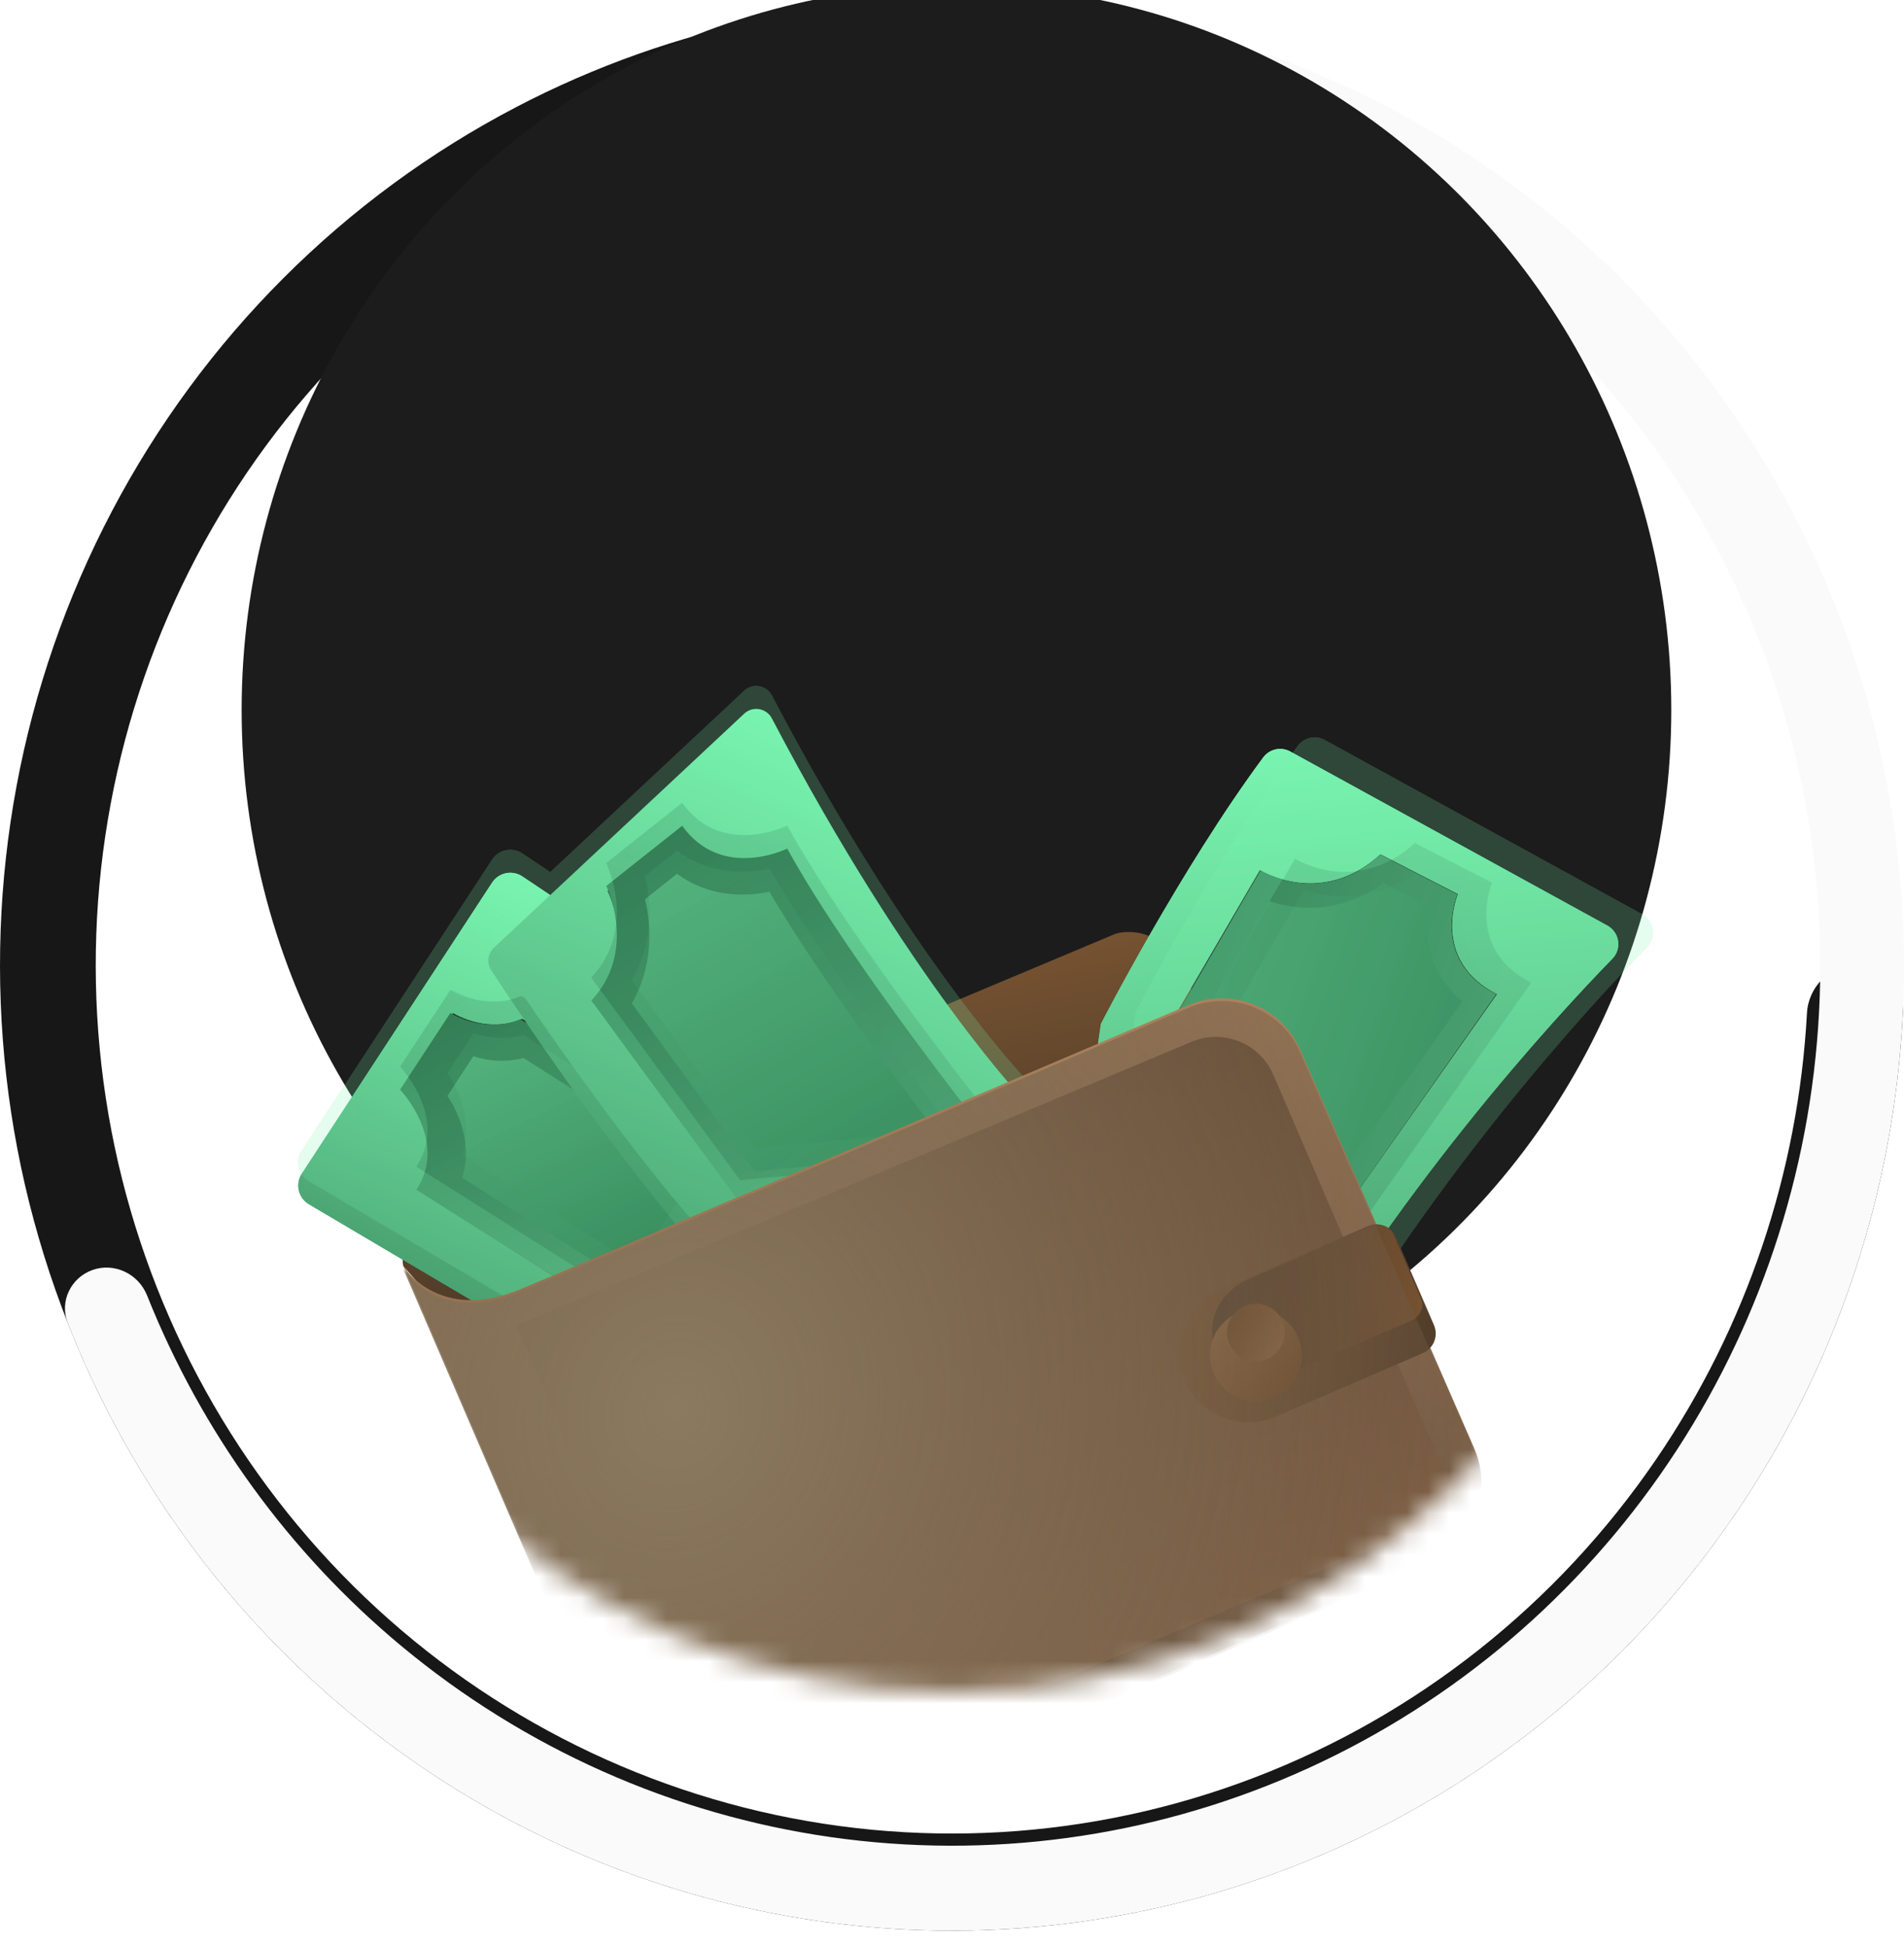 <svg width="90" height="92" viewBox="0 0 90 92" fill="none" xmlns="http://www.w3.org/2000/svg">
<path d="M87.737 45.621C88.987 45.621 90.006 46.635 89.945 47.883C89.53 56.361 86.788 64.571 82.007 71.576C76.802 79.204 69.428 85.041 60.867 88.311C52.306 91.582 42.966 92.129 34.09 89.88C25.215 87.632 17.227 82.695 11.189 75.726C5.152 68.758 1.354 60.09 0.3 50.877C-0.754 41.664 0.986 32.345 5.29 24.16C9.593 15.976 16.255 9.316 24.387 5.068C31.841 1.174 40.205 -0.524 48.534 0.141C49.794 0.242 50.677 1.395 50.516 2.648C50.354 3.908 49.2 4.789 47.934 4.696C40.523 4.15 33.091 5.682 26.46 9.146C19.145 12.967 13.154 18.957 9.283 26.319C5.412 33.68 3.847 42.062 4.795 50.348C5.743 58.635 9.16 66.431 14.589 72.699C20.02 78.966 27.205 83.407 35.188 85.43C43.17 87.452 51.572 86.96 59.271 84.018C66.971 81.077 73.604 75.826 78.285 68.966C82.543 62.728 85.002 55.428 85.413 47.882C85.481 46.635 86.488 45.621 87.737 45.621Z" fill="#171717"/>
<path d="M45 2.006C45 0.898 45.899 -0.005 47.005 0.045C54.563 0.387 61.926 2.656 68.406 6.657C75.458 11.011 81.192 17.247 84.981 24.684C88.771 32.121 90.468 40.472 89.889 48.822C89.31 57.172 86.475 65.199 81.697 72.025C76.918 78.851 70.379 84.213 62.795 87.523C55.212 90.833 46.876 91.964 38.7 90.792C30.525 89.62 22.825 86.191 16.444 80.879C10.564 75.984 6.012 69.665 3.201 62.52C2.803 61.508 3.348 60.384 4.373 60.02C5.411 59.653 6.545 60.203 6.953 61.226C9.523 67.664 13.645 73.358 18.956 77.778C24.776 82.623 31.798 85.751 39.255 86.82C46.711 87.888 54.313 86.857 61.23 83.838C68.147 80.819 74.111 75.929 78.469 69.703C82.828 63.477 85.413 56.156 85.941 48.54C86.47 40.925 84.921 33.309 81.465 26.526C78.009 19.743 72.779 14.054 66.347 10.084C60.488 6.466 53.837 4.401 47.005 4.062C45.899 4.007 45 3.114 45 2.006Z" fill="#FAFAFA"/>
<g filter="url(#filter0_i_422_431)">
<ellipse cx="45.211" cy="45.556" rx="33.789" ry="34.255" fill="#1C1C1C"/>
</g>
<mask id="mask0_422_431" style="mask-type:alpha" maskUnits="userSpaceOnUse" x="10" y="11" width="69" height="69">
<ellipse cx="44.993" cy="45.476" rx="34.007" ry="34.476" fill="#1C1C1C"/>
</mask>
<g mask="url(#mask0_422_431)">
<path d="M19.071 59.852C19.071 59.852 18.568 58.429 21.139 57.376C23.709 56.321 52.739 44.126 52.739 44.126C52.739 44.126 54.857 43.438 56.029 46.104L56.599 47.348L29.192 62.609L21.202 62.243L19.071 59.852Z" fill="url(#paint0_linear_422_431)"/>
<g filter="url(#filter1_d_422_431)">
<g filter="url(#filter2_f_422_431)">
<path d="M38.201 52.404L28.548 42.914L24.687 40.332C24.214 40.016 23.575 40.148 23.262 40.625L14.267 54.382C13.947 54.871 14.099 55.527 14.6 55.825L34.589 67.631L38.201 52.404ZM30.808 62.175L19.761 55.175C21.291 52.82 19.031 50.435 19.031 50.435L21.406 46.786C23.267 47.813 24.682 47.054 24.682 47.054L34.909 53.56L34.143 57.36L30.808 62.175Z" fill="url(#paint1_linear_422_431)"/>
</g>
<path d="M38.201 52.404L28.548 42.914L24.687 40.332C24.214 40.016 23.575 40.148 23.262 40.625L14.267 54.382C13.947 54.871 14.099 55.527 14.6 55.825L34.589 67.631L38.201 52.404ZM30.808 62.175L19.761 55.175C21.291 52.82 19.031 50.435 19.031 50.435L21.406 46.786C23.267 47.813 24.682 47.054 24.682 47.054L34.909 53.56L34.143 57.36L30.808 62.175Z" fill="url(#paint2_linear_422_431)"/>
<path d="M34.237 57.425L30.901 62.203L19.684 55.143C21.213 52.806 18.912 50.41 18.912 50.41L21.287 46.788C23.176 47.826 24.6 47.078 24.6 47.078L34.985 53.64L34.237 57.425Z" fill="url(#paint3_linear_422_431)"/>
<g filter="url(#filter3_f_422_431)">
<path d="M32.276 56.482L30.015 59.753L21.849 54.576C22.317 53.097 21.773 51.652 21.15 50.707L22.372 48.831C23.373 49.154 24.211 49.057 24.747 48.915L32.774 54.024L32.276 56.482Z" fill="url(#paint4_linear_422_431)"/>
</g>
<path d="M48.546 51.067C48.546 51.067 43.064 45.411 36.485 32.863C36.231 32.378 35.582 32.266 35.181 32.638L23.343 43.707C23.05 43.983 22.996 44.427 23.218 44.763C24.657 46.963 29.929 54.867 34.438 59.581L48.915 54.923L48.546 51.067ZM44.281 55.041L35.093 55.802L28.044 46.351C30.234 44.039 28.72 41.021 28.72 41.021L32.273 38.243C34.153 40.829 37.215 39.331 37.215 39.331C40.377 44.966 47.314 53.474 47.314 53.474L44.281 55.041Z" fill="url(#paint5_linear_422_431)"/>
<path d="M47.284 53.334L44.226 54.944L34.982 55.77L27.948 46.205C30.163 43.842 28.658 40.784 28.658 40.784L32.246 37.94C34.122 40.558 37.21 39.017 37.21 39.017C40.358 44.727 47.284 53.334 47.284 53.334Z" fill="url(#paint6_linear_422_431)"/>
<g filter="url(#filter4_f_422_431)">
<path d="M44.726 53.001L43.745 53.519L35.668 54.264L29.867 46.33C30.845 44.632 30.823 42.796 30.489 41.414L32.002 40.208C32.309 40.435 32.638 40.624 32.989 40.774C34.222 41.303 35.446 41.246 36.366 41.056C38.856 45.275 42.733 50.425 44.726 53.001Z" fill="url(#paint7_linear_422_431)"/>
</g>
</g>
<g style="mix-blend-mode:color-dodge" opacity="0.2" filter="url(#filter5_f_422_431)">
<g filter="url(#filter6_f_422_431)">
<path d="M38.201 52.404L28.548 42.914L24.687 40.332C24.214 40.016 23.575 40.148 23.262 40.625L14.267 54.382C13.947 54.871 14.099 55.527 14.6 55.825L34.589 67.631L38.201 52.404ZM30.808 62.175L19.761 55.175C21.291 52.82 19.031 50.435 19.031 50.435L21.406 46.786C23.267 47.813 24.682 47.054 24.682 47.054L34.909 53.56L34.143 57.36L30.808 62.175Z" fill="url(#paint8_linear_422_431)"/>
</g>
<path d="M38.201 52.404L28.548 42.914L24.687 40.332C24.214 40.016 23.575 40.148 23.262 40.625L14.267 54.382C13.947 54.871 14.099 55.527 14.6 55.825L34.589 67.631L38.201 52.404ZM30.808 62.175L19.761 55.175C21.291 52.82 19.031 50.435 19.031 50.435L21.406 46.786C23.267 47.813 24.682 47.054 24.682 47.054L34.909 53.56L34.143 57.36L30.808 62.175Z" fill="url(#paint9_linear_422_431)"/>
<g style="mix-blend-mode:color-dodge" filter="url(#filter7_f_422_431)">
<path d="M38.201 52.404L28.548 42.914L24.687 40.332C24.214 40.016 23.575 40.148 23.262 40.625L14.267 54.382C13.947 54.871 14.099 55.527 14.6 55.825L34.589 67.631L38.201 52.404ZM30.808 62.175L19.761 55.175C21.291 52.82 19.031 50.435 19.031 50.435L21.406 46.786C23.267 47.813 24.682 47.054 24.682 47.054L34.909 53.56L34.143 57.36L30.808 62.175Z" fill="#79F4B0"/>
</g>
<path d="M34.237 57.425L30.901 62.203L19.684 55.143C21.213 52.806 18.912 50.41 18.912 50.41L21.287 46.788C23.176 47.826 24.6 47.078 24.6 47.078L34.985 53.64L34.237 57.425Z" fill="url(#paint10_linear_422_431)"/>
<g filter="url(#filter8_f_422_431)">
<path d="M32.276 56.482L30.015 59.753L21.849 54.576C22.317 53.097 21.773 51.652 21.15 50.707L22.372 48.831C23.373 49.154 24.211 49.057 24.747 48.915L32.774 54.024L32.276 56.482Z" fill="url(#paint11_linear_422_431)"/>
</g>
<path d="M48.546 51.067C48.546 51.067 43.064 45.411 36.485 32.863C36.231 32.378 35.582 32.266 35.181 32.638L23.343 43.707C23.05 43.983 22.996 44.427 23.218 44.763C24.657 46.963 29.929 54.867 34.438 59.581L48.915 54.923L48.546 51.067ZM44.281 55.041L35.093 55.802L28.044 46.351C30.234 44.039 28.72 41.021 28.72 41.021L32.273 38.243C34.153 40.829 37.215 39.331 37.215 39.331C40.377 44.966 47.314 53.474 47.314 53.474L44.281 55.041Z" fill="url(#paint12_linear_422_431)"/>
<g style="mix-blend-mode:color-dodge" filter="url(#filter9_f_422_431)">
<path d="M48.546 51.067C48.546 51.067 43.064 45.411 36.485 32.863C36.231 32.378 35.582 32.266 35.181 32.638L23.343 43.707C23.05 43.983 22.996 44.427 23.218 44.763C24.657 46.963 29.929 54.867 34.438 59.581L48.915 54.923L48.546 51.067ZM44.281 55.041L35.093 55.802L28.044 46.351C30.234 44.039 28.72 41.021 28.72 41.021L32.273 38.243C34.153 40.829 37.215 39.331 37.215 39.331C40.377 44.966 47.314 53.474 47.314 53.474L44.281 55.041Z" fill="#79F4B0"/>
</g>
<path d="M47.284 53.334L44.226 54.944L34.982 55.77L27.948 46.205C30.163 43.842 28.658 40.784 28.658 40.784L32.246 37.94C34.122 40.558 37.21 39.017 37.21 39.017C40.358 44.727 47.284 53.334 47.284 53.334Z" fill="url(#paint13_linear_422_431)"/>
<g filter="url(#filter10_f_422_431)">
<path d="M44.726 53.001L43.745 53.519L35.668 54.264L29.867 46.33C30.845 44.632 30.823 42.796 30.489 41.414L32.002 40.208C32.309 40.435 32.638 40.624 32.989 40.774C34.222 41.303 35.446 41.246 36.366 41.056C38.856 45.275 42.733 50.425 44.726 53.001Z" fill="url(#paint14_linear_422_431)"/>
</g>
</g>
<g filter="url(#filter11_d_422_431)">
<path d="M77.611 43.201L62.622 34.974C62.185 34.733 61.638 34.853 61.342 35.253C57.436 40.52 53.671 47.844 53.671 47.844L50.881 66.988L61.486 66.585C67.441 55.85 75.203 47.475 77.844 44.767C78.305 44.297 78.186 43.519 77.611 43.201ZM61.582 61.766C61.582 61.766 58.172 61.525 56.338 65.237L52.816 59.951L54.398 52.209L61.183 40.572C61.183 40.572 64.08 42.389 66.882 39.824L70.55 41.709C70.55 41.709 69.228 44.827 72.396 46.442L61.582 61.766Z" fill="url(#paint15_linear_422_431)"/>
<g filter="url(#filter12_f_422_431)">
<path d="M77.611 43.201L62.622 34.974C62.185 34.733 61.638 34.853 61.342 35.253C57.436 40.52 53.671 47.844 53.671 47.844L50.881 66.988L61.486 66.585C67.441 55.85 75.203 47.475 77.844 44.767C78.305 44.297 78.186 43.519 77.611 43.201ZM61.582 61.766C61.582 61.766 58.172 61.525 56.338 65.237L52.816 59.951L54.398 52.209L61.183 40.572C61.183 40.572 64.08 42.389 66.882 39.824L70.55 41.709C70.55 41.709 69.228 44.827 72.396 46.442L61.582 61.766Z" fill="url(#paint16_linear_422_431)"/>
</g>
<path d="M72.356 46.442L61.624 61.712C61.624 61.712 58.238 61.47 56.418 65.169L52.918 59.9L54.486 52.184L61.219 40.588C61.219 40.588 64.097 42.4 66.878 39.844L70.521 41.724C70.521 41.724 69.209 44.831 72.356 46.442Z" fill="url(#paint17_linear_422_431)"/>
<g filter="url(#filter13_f_422_431)">
<path d="M70.75 46.781L60.932 60.764L60.899 60.767C59.967 60.858 57.911 61.29 56.277 63.271L54.005 59.849L55.456 52.711L61.64 42.048C62.271 42.256 63.124 42.426 64.106 42.33C65.149 42.228 66.126 41.846 67.022 41.195L69.168 42.305C68.946 43.638 69.16 45.442 70.75 46.781Z" fill="url(#paint18_linear_422_431)"/>
</g>
</g>
<g style="mix-blend-mode:color-dodge" opacity="0.2" filter="url(#filter14_f_422_431)">
<path d="M77.611 43.201L62.622 34.974C62.185 34.733 61.638 34.853 61.342 35.253C57.436 40.52 53.671 47.844 53.671 47.844L50.881 66.988L61.486 66.585C67.441 55.85 75.203 47.475 77.844 44.767C78.305 44.297 78.186 43.519 77.611 43.201ZM61.582 61.766C61.582 61.766 58.172 61.525 56.338 65.237L52.816 59.951L54.398 52.209L61.183 40.572C61.183 40.572 64.08 42.389 66.882 39.824L70.55 41.709C70.55 41.709 69.228 44.827 72.396 46.442L61.582 61.766Z" fill="url(#paint19_linear_422_431)"/>
<g filter="url(#filter15_f_422_431)">
<path d="M77.611 43.201L62.622 34.974C62.185 34.733 61.638 34.853 61.342 35.253C57.436 40.52 53.671 47.844 53.671 47.844L50.881 66.988L61.486 66.585C67.441 55.85 75.203 47.475 77.844 44.767C78.305 44.297 78.186 43.519 77.611 43.201ZM61.582 61.766C61.582 61.766 58.172 61.525 56.338 65.237L52.816 59.951L54.398 52.209L61.183 40.572C61.183 40.572 64.08 42.389 66.882 39.824L70.55 41.709C70.55 41.709 69.228 44.827 72.396 46.442L61.582 61.766Z" fill="url(#paint20_linear_422_431)"/>
</g>
<g style="mix-blend-mode:color-dodge" filter="url(#filter16_f_422_431)">
<path d="M77.611 43.201L62.622 34.974C62.185 34.733 61.638 34.853 61.342 35.253C57.436 40.52 53.671 47.844 53.671 47.844L50.881 66.988L61.486 66.585C67.441 55.85 75.203 47.475 77.844 44.767C78.305 44.297 78.186 43.519 77.611 43.201ZM61.582 61.766C61.582 61.766 58.172 61.525 56.338 65.237L52.816 59.951L54.398 52.209L61.183 40.572C61.183 40.572 64.08 42.389 66.882 39.824L70.55 41.709C70.55 41.709 69.228 44.827 72.396 46.442L61.582 61.766Z" fill="#79F4B0"/>
</g>
<path d="M72.356 46.442L61.624 61.712C61.624 61.712 58.238 61.47 56.418 65.169L52.918 59.9L54.486 52.184L61.219 40.588C61.219 40.588 64.097 42.4 66.878 39.844L70.521 41.724C70.521 41.724 69.209 44.831 72.356 46.442Z" fill="url(#paint21_linear_422_431)"/>
<g filter="url(#filter17_f_422_431)">
<path d="M70.75 46.781L60.932 60.764L60.899 60.767C59.967 60.858 57.911 61.29 56.277 63.271L54.005 59.849L55.456 52.711L61.64 42.048C62.271 42.256 63.124 42.426 64.106 42.33C65.149 42.228 66.126 41.846 67.022 41.195L69.168 42.305C68.946 43.638 69.16 45.442 70.75 46.781Z" fill="url(#paint22_linear_422_431)"/>
</g>
</g>
<path d="M61.461 49.603L69.685 68.451C70.582 70.507 69.634 72.899 67.574 73.783L35.428 87.569C33.381 88.447 31.008 87.502 30.123 85.458L19.071 59.852C19.071 59.852 20.719 62.523 24.552 60.947C27.57 59.704 47.744 51.099 56.169 47.504C58.211 46.633 60.572 47.571 61.459 49.606L61.461 49.603Z" fill="url(#paint23_linear_422_431)"/>
<g filter="url(#filter18_f_422_431)">
<path d="M34.281 86.067L24.416 62.631L56.322 49.237C57.822 48.607 59.548 49.304 60.191 50.797L69.064 71.426L34.281 86.067Z" fill="url(#paint24_linear_422_431)"/>
</g>
<g filter="url(#filter19_d_422_431)">
<path d="M58.257 59.861L65.208 56.86C65.719 56.639 66.312 56.875 66.533 57.386L68.326 61.538C68.547 62.049 68.311 62.642 67.8 62.863L60.849 65.864C59.192 66.58 57.267 65.816 56.551 64.159C55.836 62.502 56.6 60.577 58.257 59.861Z" fill="url(#paint25_linear_422_431)"/>
</g>
<g filter="url(#filter20_f_422_431)">
<path d="M59.004 60.461L64.782 57.966C65.207 57.783 65.684 57.941 65.848 58.32L67.176 61.396C67.34 61.775 67.128 62.23 66.703 62.414L60.924 64.909C59.547 65.504 57.999 64.99 57.469 63.762C56.939 62.535 57.627 61.056 59.004 60.461Z" fill="url(#paint26_linear_422_431)"/>
</g>
<g filter="url(#filter21_d_422_431)">
<path d="M59.574 65.133C60.769 65.017 61.643 63.953 61.526 62.758C61.41 61.563 60.346 60.689 59.151 60.806C57.956 60.923 57.082 61.986 57.199 63.181C57.316 64.376 58.379 65.25 59.574 65.133Z" fill="url(#paint27_linear_422_431)"/>
</g>
<path d="M59.495 64.322C60.242 64.249 60.788 63.584 60.715 62.837C60.642 62.09 59.977 61.544 59.23 61.617C58.483 61.69 57.937 62.355 58.01 63.102C58.083 63.849 58.748 64.395 59.495 64.322Z" fill="url(#paint28_linear_422_431)"/>
<g style="mix-blend-mode:color-dodge" filter="url(#filter22_f_422_431)">
<path d="M61.455 49.733L69.678 68.582C70.576 70.637 69.627 73.029 67.567 73.913L35.421 87.699C33.374 88.577 31.002 87.632 30.116 85.588L19.067 59.982C19.067 59.982 20.715 62.653 24.548 61.077C27.566 59.834 47.74 51.229 56.165 47.634C58.207 46.763 60.568 47.701 61.455 49.736L61.455 49.733Z" fill="url(#paint29_radial_422_431)"/>
</g>
<g style="mix-blend-mode:color-dodge" filter="url(#filter23_f_422_431)">
<path d="M61.454 49.733L69.678 68.582C70.576 70.637 69.627 73.029 67.567 73.913L35.421 87.699C33.374 88.577 31.002 87.632 30.116 85.588L19.067 59.982C19.067 59.982 20.715 62.653 24.547 61.077C27.566 59.834 47.74 51.229 56.165 47.634C58.207 46.763 60.568 47.701 61.455 49.736L61.454 49.733Z" fill="url(#paint30_radial_422_431)" fill-opacity="0.5"/>
</g>
</g>
<defs>
<filter id="filter0_i_422_431" x="11.422" y="-0.699" width="67.578" height="80.51" filterUnits="userSpaceOnUse" color-interpolation-filters="sRGB">
<feFlood flood-opacity="0" result="BackgroundImageFix"/>
<feBlend mode="normal" in="SourceGraphic" in2="BackgroundImageFix" result="shape"/>
<feColorMatrix in="SourceAlpha" type="matrix" values="0 0 0 0 0 0 0 0 0 0 0 0 0 0 0 0 0 0 127 0" result="hardAlpha"/>
<feMorphology radius="4" operator="erode" in="SourceAlpha" result="effect1_innerShadow_422_431"/>
<feOffset dy="-12"/>
<feGaussianBlur stdDeviation="10"/>
<feComposite in2="hardAlpha" operator="arithmetic" k2="-1" k3="1"/>
<feColorMatrix type="matrix" values="0 0 0 0 0.008 0 0 0 0 0.008 0 0 0 0 0.008 0 0 0 1 0"/>
<feBlend mode="normal" in2="shape" result="effect1_innerShadow_422_431"/>
</filter>
<filter id="filter1_d_422_431" x="13.012" y="32.417" width="36.99" height="37.388" filterUnits="userSpaceOnUse" color-interpolation-filters="sRGB">
<feFlood flood-opacity="0" result="BackgroundImageFix"/>
<feColorMatrix in="SourceAlpha" type="matrix" values="0 0 0 0 0 0 0 0 0 0 0 0 0 0 0 0 0 0 127 0" result="hardAlpha"/>
<feOffset dy="1.087"/>
<feGaussianBlur stdDeviation="0.544"/>
<feComposite in2="hardAlpha" operator="out"/>
<feColorMatrix type="matrix" values="0 0 0 0 0 0 0 0 0 0 0 0 0 0 0 0 0 0 0.25 0"/>
<feBlend mode="normal" in2="BackgroundImageFix" result="effect1_dropShadow_422_431"/>
<feBlend mode="normal" in="SourceGraphic" in2="effect1_dropShadow_422_431" result="shape"/>
</filter>
<filter id="filter2_f_422_431" x="13.284" y="39.345" width="25.732" height="29.102" filterUnits="userSpaceOnUse" color-interpolation-filters="sRGB">
<feFlood flood-opacity="0" result="BackgroundImageFix"/>
<feBlend mode="normal" in="SourceGraphic" in2="BackgroundImageFix" result="shape"/>
<feGaussianBlur stdDeviation="0.408" result="effect1_foregroundBlur_422_431"/>
</filter>
<filter id="filter3_f_422_431" x="18.433" y="46.114" width="17.059" height="16.357" filterUnits="userSpaceOnUse" color-interpolation-filters="sRGB">
<feFlood flood-opacity="0" result="BackgroundImageFix"/>
<feBlend mode="normal" in="SourceGraphic" in2="BackgroundImageFix" result="shape"/>
<feGaussianBlur stdDeviation="1.359" result="effect1_foregroundBlur_422_431"/>
</filter>
<filter id="filter4_f_422_431" x="27.15" y="37.49" width="20.294" height="19.492" filterUnits="userSpaceOnUse" color-interpolation-filters="sRGB">
<feFlood flood-opacity="0" result="BackgroundImageFix"/>
<feBlend mode="normal" in="SourceGraphic" in2="BackgroundImageFix" result="shape"/>
<feGaussianBlur stdDeviation="1.359" result="effect1_foregroundBlur_422_431"/>
</filter>
<filter id="filter5_f_422_431" x="13.012" y="31.33" width="36.99" height="37.388" filterUnits="userSpaceOnUse" color-interpolation-filters="sRGB">
<feFlood flood-opacity="0" result="BackgroundImageFix"/>
<feBlend mode="normal" in="SourceGraphic" in2="BackgroundImageFix" result="shape"/>
<feGaussianBlur stdDeviation="0.544" result="effect1_foregroundBlur_422_431"/>
</filter>
<filter id="filter6_f_422_431" x="13.284" y="39.345" width="25.732" height="29.102" filterUnits="userSpaceOnUse" color-interpolation-filters="sRGB">
<feFlood flood-opacity="0" result="BackgroundImageFix"/>
<feBlend mode="normal" in="SourceGraphic" in2="BackgroundImageFix" result="shape"/>
<feGaussianBlur stdDeviation="0.408" result="effect1_foregroundBlur_422_431"/>
</filter>
<filter id="filter7_f_422_431" x="-2.757" y="23.304" width="57.813" height="61.182" filterUnits="userSpaceOnUse" color-interpolation-filters="sRGB">
<feFlood flood-opacity="0" result="BackgroundImageFix"/>
<feBlend mode="normal" in="SourceGraphic" in2="BackgroundImageFix" result="shape"/>
<feGaussianBlur stdDeviation="8.428" result="effect1_foregroundBlur_422_431"/>
</filter>
<filter id="filter8_f_422_431" x="18.433" y="46.114" width="17.059" height="16.357" filterUnits="userSpaceOnUse" color-interpolation-filters="sRGB">
<feFlood flood-opacity="0" result="BackgroundImageFix"/>
<feBlend mode="normal" in="SourceGraphic" in2="BackgroundImageFix" result="shape"/>
<feGaussianBlur stdDeviation="1.359" result="effect1_foregroundBlur_422_431"/>
</filter>
<filter id="filter9_f_422_431" x="6.226" y="15.561" width="59.545" height="60.876" filterUnits="userSpaceOnUse" color-interpolation-filters="sRGB">
<feFlood flood-opacity="0" result="BackgroundImageFix"/>
<feBlend mode="normal" in="SourceGraphic" in2="BackgroundImageFix" result="shape"/>
<feGaussianBlur stdDeviation="8.428" result="effect1_foregroundBlur_422_431"/>
</filter>
<filter id="filter10_f_422_431" x="27.15" y="37.49" width="20.294" height="19.492" filterUnits="userSpaceOnUse" color-interpolation-filters="sRGB">
<feFlood flood-opacity="0" result="BackgroundImageFix"/>
<feBlend mode="normal" in="SourceGraphic" in2="BackgroundImageFix" result="shape"/>
<feGaussianBlur stdDeviation="1.359" result="effect1_foregroundBlur_422_431"/>
</filter>
<filter id="filter11_d_422_431" x="48.163" y="34.307" width="29.964" height="34.312" filterUnits="userSpaceOnUse" color-interpolation-filters="sRGB">
<feFlood flood-opacity="0" result="BackgroundImageFix"/>
<feColorMatrix in="SourceAlpha" type="matrix" values="0 0 0 0 0 0 0 0 0 0 0 0 0 0 0 0 0 0 127 0" result="hardAlpha"/>
<feOffset dx="-1.631" dy="0.544"/>
<feGaussianBlur stdDeviation="0.544"/>
<feComposite in2="hardAlpha" operator="out"/>
<feColorMatrix type="matrix" values="0 0 0 0 0 0 0 0 0 0 0 0 0 0 0 0 0 0 0.25 0"/>
<feBlend mode="normal" in2="BackgroundImageFix" result="effect1_dropShadow_422_431"/>
<feBlend mode="normal" in="SourceGraphic" in2="effect1_dropShadow_422_431" result="shape"/>
</filter>
<filter id="filter12_f_422_431" x="49.794" y="33.764" width="29.421" height="34.312" filterUnits="userSpaceOnUse" color-interpolation-filters="sRGB">
<feFlood flood-opacity="0" result="BackgroundImageFix"/>
<feBlend mode="normal" in="SourceGraphic" in2="BackgroundImageFix" result="shape"/>
<feGaussianBlur stdDeviation="0.544" result="effect1_foregroundBlur_422_431"/>
</filter>
<filter id="filter13_f_422_431" x="51.288" y="38.477" width="22.18" height="27.512" filterUnits="userSpaceOnUse" color-interpolation-filters="sRGB">
<feFlood flood-opacity="0" result="BackgroundImageFix"/>
<feBlend mode="normal" in="SourceGraphic" in2="BackgroundImageFix" result="shape"/>
<feGaussianBlur stdDeviation="1.359" result="effect1_foregroundBlur_422_431"/>
</filter>
<filter id="filter14_f_422_431" x="49.794" y="33.764" width="29.421" height="34.312" filterUnits="userSpaceOnUse" color-interpolation-filters="sRGB">
<feFlood flood-opacity="0" result="BackgroundImageFix"/>
<feBlend mode="normal" in="SourceGraphic" in2="BackgroundImageFix" result="shape"/>
<feGaussianBlur stdDeviation="0.544" result="effect1_foregroundBlur_422_431"/>
</filter>
<filter id="filter15_f_422_431" x="49.794" y="33.764" width="29.421" height="34.312" filterUnits="userSpaceOnUse" color-interpolation-filters="sRGB">
<feFlood flood-opacity="0" result="BackgroundImageFix"/>
<feBlend mode="normal" in="SourceGraphic" in2="BackgroundImageFix" result="shape"/>
<feGaussianBlur stdDeviation="0.544" result="effect1_foregroundBlur_422_431"/>
</filter>
<filter id="filter16_f_422_431" x="34.025" y="17.995" width="60.958" height="65.849" filterUnits="userSpaceOnUse" color-interpolation-filters="sRGB">
<feFlood flood-opacity="0" result="BackgroundImageFix"/>
<feBlend mode="normal" in="SourceGraphic" in2="BackgroundImageFix" result="shape"/>
<feGaussianBlur stdDeviation="8.428" result="effect1_foregroundBlur_422_431"/>
</filter>
<filter id="filter17_f_422_431" x="51.288" y="38.477" width="22.18" height="27.512" filterUnits="userSpaceOnUse" color-interpolation-filters="sRGB">
<feFlood flood-opacity="0" result="BackgroundImageFix"/>
<feBlend mode="normal" in="SourceGraphic" in2="BackgroundImageFix" result="shape"/>
<feGaussianBlur stdDeviation="1.359" result="effect1_foregroundBlur_422_431"/>
</filter>
<filter id="filter18_f_422_431" x="21.154" y="45.744" width="51.17" height="43.585" filterUnits="userSpaceOnUse" color-interpolation-filters="sRGB">
<feFlood flood-opacity="0" result="BackgroundImageFix"/>
<feBlend mode="normal" in="SourceGraphic" in2="BackgroundImageFix" result="shape"/>
<feGaussianBlur stdDeviation="1.631" result="effect1_foregroundBlur_422_431"/>
</filter>
<filter id="filter19_d_422_431" x="54.652" y="56.777" width="14.3" height="11.53" filterUnits="userSpaceOnUse" color-interpolation-filters="sRGB">
<feFlood flood-opacity="0" result="BackgroundImageFix"/>
<feColorMatrix in="SourceAlpha" type="matrix" values="0 0 0 0 0 0 0 0 0 0 0 0 0 0 0 0 0 0 127 0" result="hardAlpha"/>
<feOffset dx="-0.544" dy="1.087"/>
<feGaussianBlur stdDeviation="0.544"/>
<feComposite in2="hardAlpha" operator="out"/>
<feColorMatrix type="matrix" values="0 0 0 0 0 0 0 0 0 0 0 0 0 0 0 0 0 0 0.25 0"/>
<feBlend mode="normal" in2="BackgroundImageFix" result="effect1_dropShadow_422_431"/>
<feBlend mode="normal" in="SourceGraphic" in2="effect1_dropShadow_422_431" result="shape"/>
</filter>
<filter id="filter20_f_422_431" x="56.203" y="56.803" width="12.116" height="9.441" filterUnits="userSpaceOnUse" color-interpolation-filters="sRGB">
<feFlood flood-opacity="0" result="BackgroundImageFix"/>
<feBlend mode="normal" in="SourceGraphic" in2="BackgroundImageFix" result="shape"/>
<feGaussianBlur stdDeviation="0.544" result="effect1_foregroundBlur_422_431"/>
</filter>
<filter id="filter21_d_422_431" x="56.101" y="60.795" width="6.523" height="6.523" filterUnits="userSpaceOnUse" color-interpolation-filters="sRGB">
<feFlood flood-opacity="0" result="BackgroundImageFix"/>
<feColorMatrix in="SourceAlpha" type="matrix" values="0 0 0 0 0 0 0 0 0 0 0 0 0 0 0 0 0 0 127 0" result="hardAlpha"/>
<feOffset dy="1.087"/>
<feGaussianBlur stdDeviation="0.544"/>
<feComposite in2="hardAlpha" operator="out"/>
<feColorMatrix type="matrix" values="0 0 0 0 0 0 0 0 0 0 0 0 0 0 0 0 0 0 0.25 0"/>
<feBlend mode="normal" in2="BackgroundImageFix" result="effect1_dropShadow_422_431"/>
<feBlend mode="normal" in="SourceGraphic" in2="effect1_dropShadow_422_431" result="shape"/>
</filter>
<filter id="filter22_f_422_431" x="17.436" y="45.678" width="54.211" height="43.98" filterUnits="userSpaceOnUse" color-interpolation-filters="sRGB">
<feFlood flood-opacity="0" result="BackgroundImageFix"/>
<feBlend mode="normal" in="SourceGraphic" in2="BackgroundImageFix" result="shape"/>
<feGaussianBlur stdDeviation="0.815" result="effect1_foregroundBlur_422_431"/>
</filter>
<filter id="filter23_f_422_431" x="2.211" y="30.453" width="84.661" height="74.43" filterUnits="userSpaceOnUse" color-interpolation-filters="sRGB">
<feFlood flood-opacity="0" result="BackgroundImageFix"/>
<feBlend mode="normal" in="SourceGraphic" in2="BackgroundImageFix" result="shape"/>
<feGaussianBlur stdDeviation="8.428" result="effect1_foregroundBlur_422_431"/>
</filter>
<linearGradient id="paint0_linear_422_431" x1="35.696" y1="47.124" x2="38.617" y2="61.688" gradientUnits="userSpaceOnUse">
<stop stop-color="#775331"/>
<stop offset="1" stop-color="#453627"/>
</linearGradient>
<linearGradient id="paint1_linear_422_431" x1="31.961" y1="43.435" x2="23.6" y2="62.915" gradientUnits="userSpaceOnUse">
<stop stop-color="#79F4B0"/>
<stop offset="1" stop-color="#459A6B"/>
</linearGradient>
<linearGradient id="paint2_linear_422_431" x1="31.961" y1="43.435" x2="23.6" y2="62.915" gradientUnits="userSpaceOnUse">
<stop stop-color="#79F4B0"/>
<stop offset="1" stop-color="#459A6B"/>
</linearGradient>
<linearGradient id="paint3_linear_422_431" x1="36.349" y1="72.226" x2="21.826" y2="46.245" gradientUnits="userSpaceOnUse">
<stop stop-color="#64C690"/>
<stop offset="1" stop-color="#327D54"/>
</linearGradient>
<linearGradient id="paint4_linear_422_431" x1="30.023" y1="60.536" x2="23.605" y2="47.037" gradientUnits="userSpaceOnUse">
<stop stop-color="#37895C"/>
<stop offset="1" stop-color="#54B57F"/>
</linearGradient>
<linearGradient id="paint5_linear_422_431" x1="42.189" y1="35.108" x2="32.114" y2="58.584" gradientUnits="userSpaceOnUse">
<stop stop-color="#79F4B0"/>
<stop offset="1" stop-color="#459A6B"/>
</linearGradient>
<linearGradient id="paint6_linear_422_431" x1="49.876" y1="73.119" x2="28.874" y2="38.886" gradientUnits="userSpaceOnUse">
<stop stop-color="#64C690"/>
<stop offset="1" stop-color="#327D54"/>
</linearGradient>
<linearGradient id="paint7_linear_422_431" x1="41.802" y1="58.124" x2="31.27" y2="38.727" gradientUnits="userSpaceOnUse">
<stop stop-color="#37895C"/>
<stop offset="1" stop-color="#54B57F"/>
</linearGradient>
<linearGradient id="paint8_linear_422_431" x1="31.961" y1="43.435" x2="23.6" y2="62.915" gradientUnits="userSpaceOnUse">
<stop stop-color="#79F4B0"/>
<stop offset="1" stop-color="#459A6B"/>
</linearGradient>
<linearGradient id="paint9_linear_422_431" x1="31.961" y1="43.435" x2="23.6" y2="62.915" gradientUnits="userSpaceOnUse">
<stop stop-color="#79F4B0"/>
<stop offset="1" stop-color="#459A6B"/>
</linearGradient>
<linearGradient id="paint10_linear_422_431" x1="36.349" y1="72.226" x2="21.826" y2="46.245" gradientUnits="userSpaceOnUse">
<stop stop-color="#64C690"/>
<stop offset="1" stop-color="#327D54"/>
</linearGradient>
<linearGradient id="paint11_linear_422_431" x1="30.023" y1="60.536" x2="23.605" y2="47.037" gradientUnits="userSpaceOnUse">
<stop stop-color="#37895C"/>
<stop offset="1" stop-color="#54B57F"/>
</linearGradient>
<linearGradient id="paint12_linear_422_431" x1="42.189" y1="35.108" x2="32.114" y2="58.584" gradientUnits="userSpaceOnUse">
<stop stop-color="#79F4B0"/>
<stop offset="1" stop-color="#459A6B"/>
</linearGradient>
<linearGradient id="paint13_linear_422_431" x1="49.876" y1="73.119" x2="28.874" y2="38.886" gradientUnits="userSpaceOnUse">
<stop stop-color="#64C690"/>
<stop offset="1" stop-color="#327D54"/>
</linearGradient>
<linearGradient id="paint14_linear_422_431" x1="41.802" y1="58.124" x2="31.27" y2="38.727" gradientUnits="userSpaceOnUse">
<stop stop-color="#37895C"/>
<stop offset="1" stop-color="#54B57F"/>
</linearGradient>
<linearGradient id="paint15_linear_422_431" x1="62.481" y1="34.813" x2="65.548" y2="66.188" gradientUnits="userSpaceOnUse">
<stop stop-color="#79F4B0"/>
<stop offset="1" stop-color="#459A6B"/>
</linearGradient>
<linearGradient id="paint16_linear_422_431" x1="62.481" y1="34.813" x2="65.548" y2="66.188" gradientUnits="userSpaceOnUse">
<stop stop-color="#79F4B0"/>
<stop offset="1" stop-color="#459A6B"/>
</linearGradient>
<linearGradient id="paint17_linear_422_431" x1="84.963" y1="77.414" x2="45.059" y2="64.137" gradientUnits="userSpaceOnUse">
<stop stop-color="#64C690"/>
<stop offset="1" stop-color="#327D54"/>
</linearGradient>
<linearGradient id="paint18_linear_422_431" x1="71.721" y1="63.673" x2="47.455" y2="54.915" gradientUnits="userSpaceOnUse">
<stop stop-color="#37895C"/>
<stop offset="1" stop-color="#54B57F"/>
</linearGradient>
<linearGradient id="paint19_linear_422_431" x1="62.481" y1="34.813" x2="65.548" y2="66.188" gradientUnits="userSpaceOnUse">
<stop stop-color="#79F4B0"/>
<stop offset="1" stop-color="#459A6B"/>
</linearGradient>
<linearGradient id="paint20_linear_422_431" x1="62.481" y1="34.813" x2="65.548" y2="66.188" gradientUnits="userSpaceOnUse">
<stop stop-color="#79F4B0"/>
<stop offset="1" stop-color="#459A6B"/>
</linearGradient>
<linearGradient id="paint21_linear_422_431" x1="84.963" y1="77.414" x2="45.059" y2="64.137" gradientUnits="userSpaceOnUse">
<stop stop-color="#64C690"/>
<stop offset="1" stop-color="#327D54"/>
</linearGradient>
<linearGradient id="paint22_linear_422_431" x1="71.721" y1="63.673" x2="47.455" y2="54.915" gradientUnits="userSpaceOnUse">
<stop stop-color="#37895C"/>
<stop offset="1" stop-color="#54B57F"/>
</linearGradient>
<linearGradient id="paint23_linear_422_431" x1="42.958" y1="48.606" x2="46.678" y2="86.661" gradientUnits="userSpaceOnUse">
<stop stop-color="#AA825D"/>
<stop offset="1" stop-color="#5E4A38"/>
</linearGradient>
<linearGradient id="paint24_linear_422_431" x1="45.095" y1="50.2" x2="48.465" y2="84.681" gradientUnits="userSpaceOnUse">
<stop stop-color="#664A33"/>
<stop offset="1" stop-color="#8D6A4A"/>
</linearGradient>
<linearGradient id="paint25_linear_422_431" x1="56.757" y1="61.45" x2="72.117" y2="64.016" gradientUnits="userSpaceOnUse">
<stop stop-color="#775331"/>
<stop offset="1" stop-color="#453627"/>
</linearGradient>
<linearGradient id="paint26_linear_422_431" x1="67.754" y1="61.629" x2="56.591" y2="60.837" gradientUnits="userSpaceOnUse">
<stop stop-color="#775331"/>
<stop offset="1" stop-color="#453627"/>
</linearGradient>
<linearGradient id="paint27_linear_422_431" x1="57.508" y1="61.322" x2="61.575" y2="64.819" gradientUnits="userSpaceOnUse">
<stop stop-color="#966A42"/>
<stop offset="1" stop-color="#6B4624"/>
</linearGradient>
<linearGradient id="paint28_linear_422_431" x1="60.781" y1="63.514" x2="58.201" y2="62.264" gradientUnits="userSpaceOnUse">
<stop stop-color="#966A42"/>
<stop offset="1" stop-color="#6B4624"/>
</linearGradient>
<radialGradient id="paint29_radial_422_431" cx="0" cy="0" r="1" gradientUnits="userSpaceOnUse" gradientTransform="translate(31.846 66.442) rotate(14.07) scale(49.186 54.804)">
<stop stop-color="#8B7A60"/>
<stop offset="1" stop-color="#664E3B" stop-opacity="0"/>
</radialGradient>
<radialGradient id="paint30_radial_422_431" cx="0" cy="0" r="1" gradientUnits="userSpaceOnUse" gradientTransform="translate(31.845 66.442) rotate(14.07) scale(49.186 54.804)">
<stop stop-color="#8B7A60"/>
<stop offset="1" stop-color="#664E3B" stop-opacity="0"/>
</radialGradient>
</defs>
</svg>
